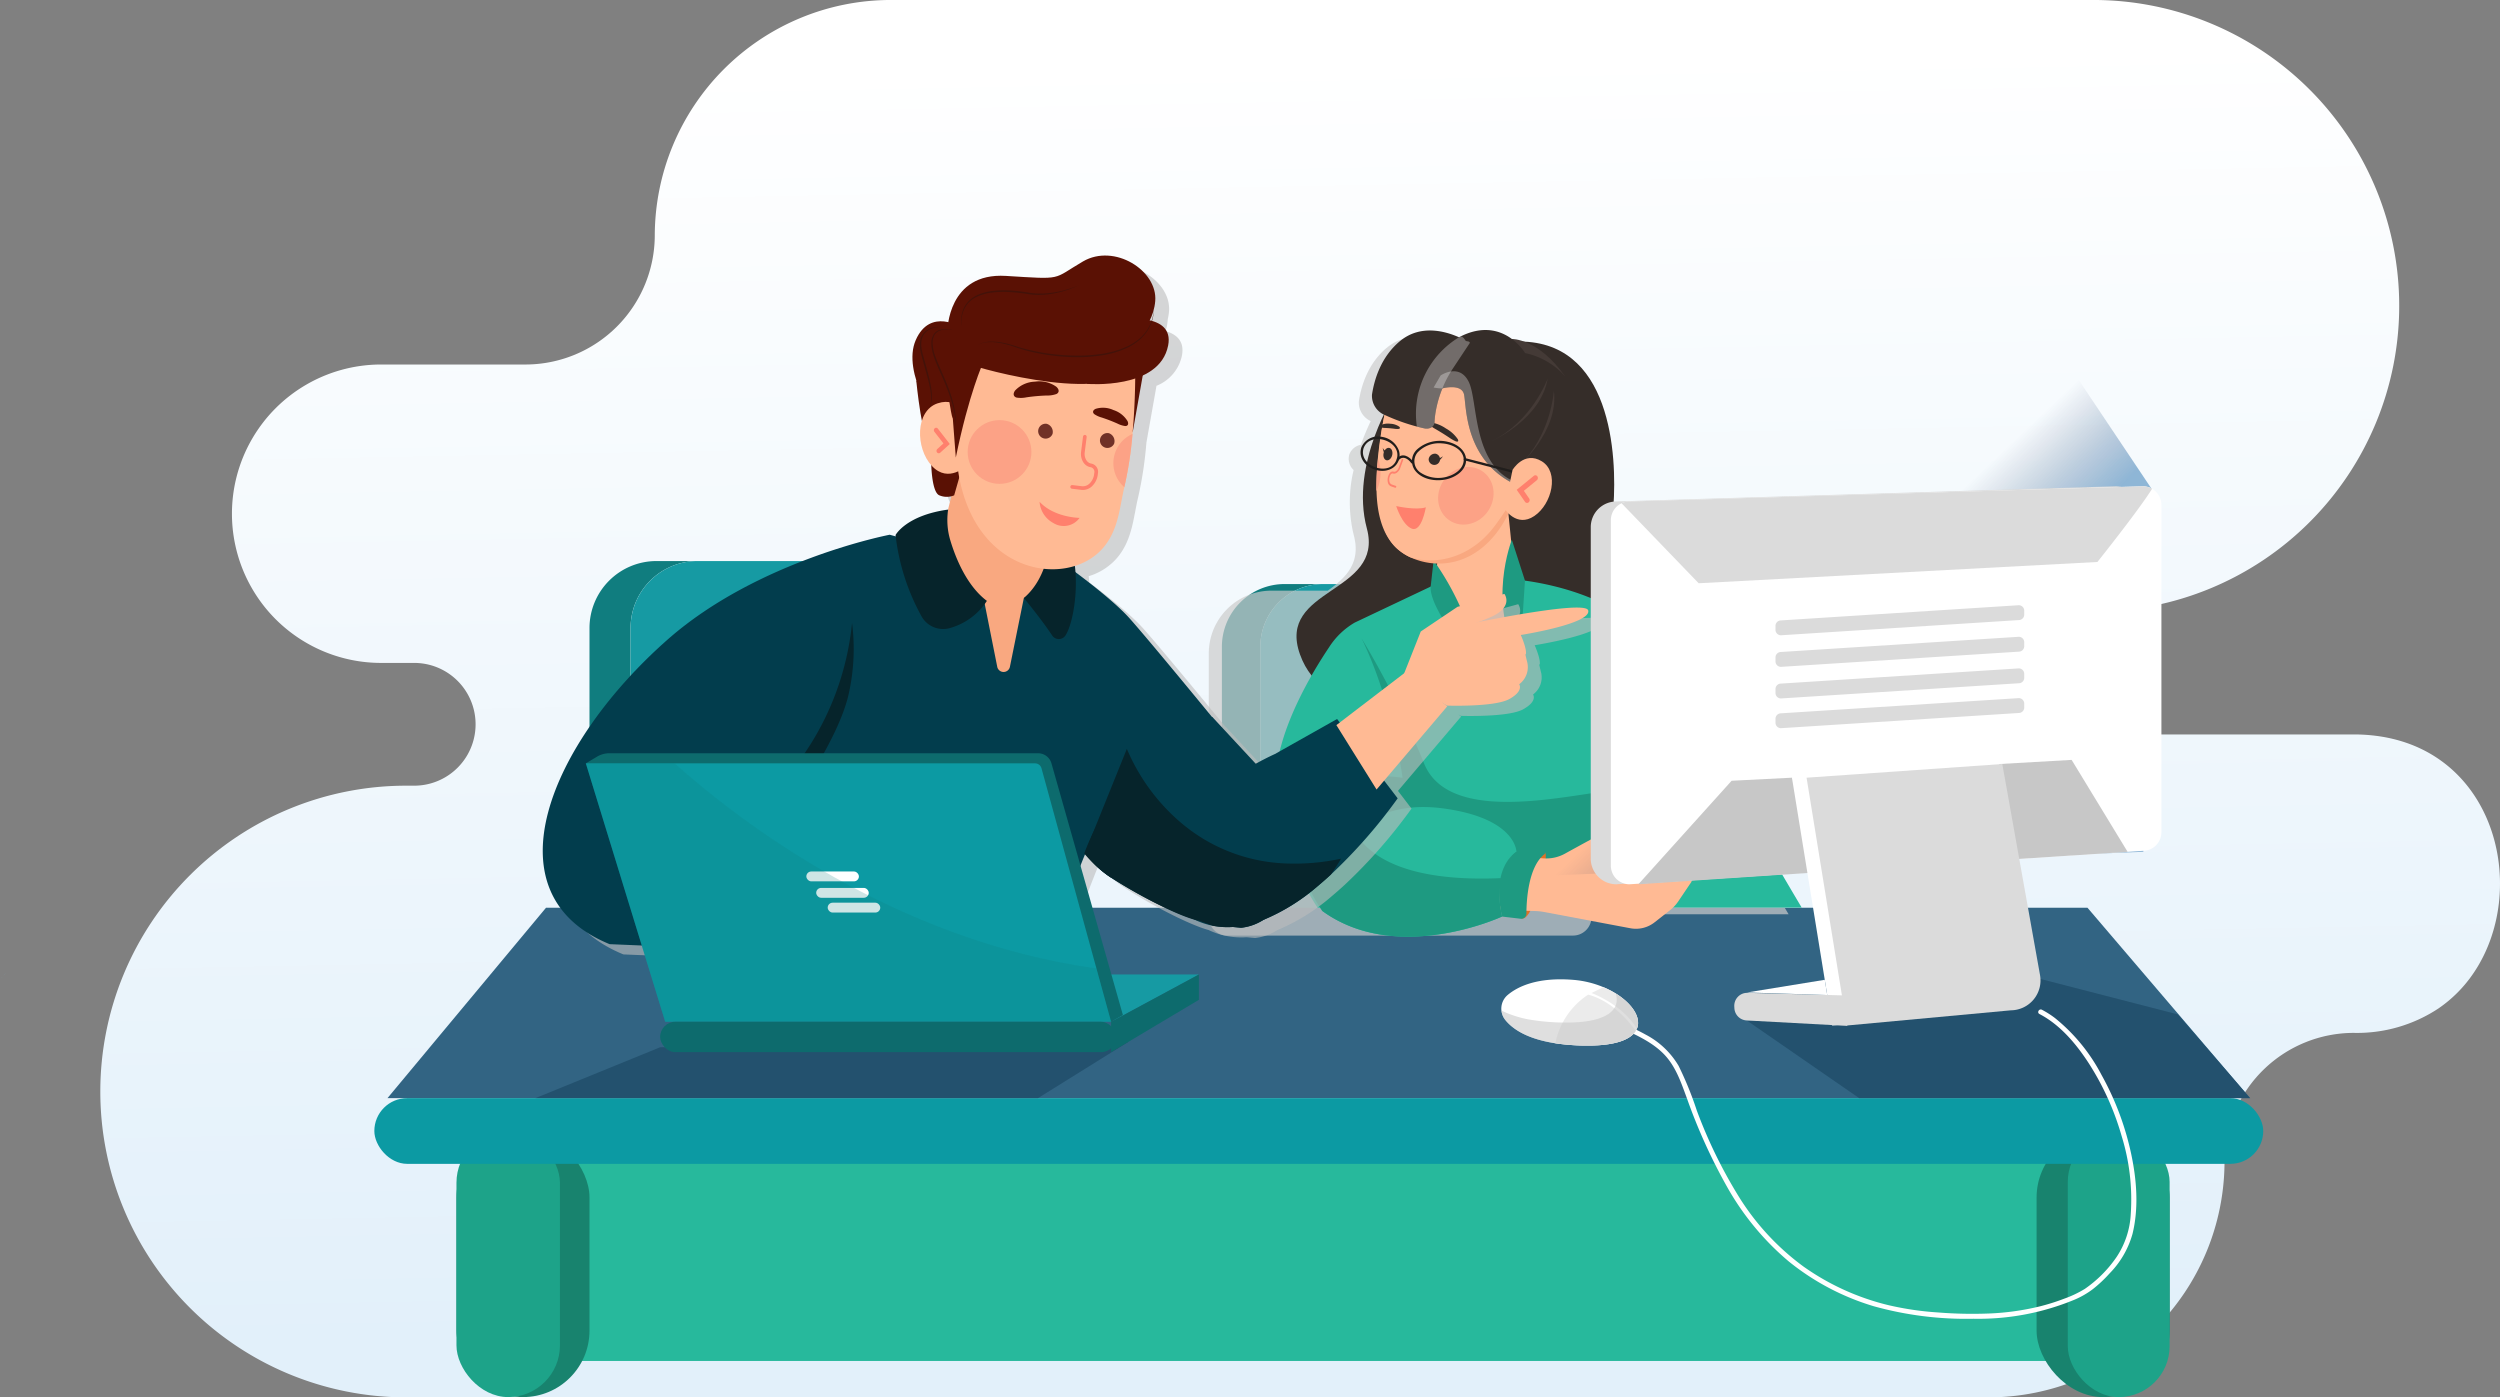 <svg xmlns="http://www.w3.org/2000/svg" xmlns:xlink="http://www.w3.org/1999/xlink" width="489.468" height="273.582" viewBox="0 0 489.468 273.582">
  <rect x="0" y="0" width="489.468" height="273.582" fill="#808080" stroke="none"/>
  <defs>
    <linearGradient id="linear-gradient" x1="0.479" y1="0.042" x2="0.509" y2="0.95" gradientUnits="objectBoundingBox">
      <stop offset="0" stop-color="#fff"/>
      <stop offset="1" stop-color="#e2f0fa"/>
    </linearGradient>
    <linearGradient id="linear-gradient-2" x1="-56.428" y1="-7.667" x2="-56.612" y2="-6.829" gradientUnits="objectBoundingBox">
      <stop offset="0" stop-color="#fff" stop-opacity="0.502"/>
      <stop offset="1"/>
    </linearGradient>
    <linearGradient id="linear-gradient-3" x1="-94.185" y1="-9.697" x2="-94.483" y2="-8.672" xlink:href="#linear-gradient-2"/>
    <linearGradient id="linear-gradient-4" x1="0.088" y1="-0.094" x2="0.933" y2="1.024" gradientUnits="objectBoundingBox">
      <stop offset="0" stop-color="#f85254"/>
      <stop offset="0.996" stop-color="#f79865" stop-opacity="0.6"/>
    </linearGradient>
    <linearGradient id="linear-gradient-5" x1="0.162" y1="2.47" x2="-1.005" y2="9.508" gradientUnits="objectBoundingBox">
      <stop offset="0" stop-color="#172652" stop-opacity="0"/>
      <stop offset="1" stop-color="#00579f"/>
    </linearGradient>
    <linearGradient id="linear-gradient-6" x1="0.504" y1="0.599" x2="0.627" y2="0.71" gradientUnits="objectBoundingBox">
      <stop offset="0" stop-color="#172652" stop-opacity="0"/>
      <stop offset="0.602" stop-color="#094380" stop-opacity="0.604"/>
      <stop offset="1" stop-color="#00579f"/>
    </linearGradient>
  </defs>
  <g id="Group_15289" data-name="Group 15289" transform="translate(-715 -308.379)">
    <path id="Path_12217" data-name="Path 12217" d="M901.753,685.138a26.028,26.028,0,0,1-6.909,7,28.883,28.883,0,0,1-16.639,4.8A25.338,25.338,0,0,0,852.957,721.2c-.013.33-.02.664-.02,1A46.225,46.225,0,0,1,806.843,768.3H496.925a59.881,59.881,0,0,1,0-119.762H498.5a12.017,12.017,0,0,0,0-24.034H491.89a29.213,29.213,0,0,1-.057-58.425h28.507A25.34,25.34,0,0,0,545.6,540.809a46.231,46.231,0,0,1,46.093-46.1H827.258a59.881,59.881,0,0,1,0,119.762,12.017,12.017,0,0,0,0,24.034H878.2C905.393,638.509,913.242,668.068,901.753,685.138Z" transform="translate(297.596 -186.333)" fill-rule="evenodd" fill="url(#linear-gradient)"/>
    <path id="Path_12218" data-name="Path 12218" d="M279.4,2090.812h.007c-.391.408-.772.823-1.142,1.24C278.635,2091.635,279.016,2091.22,279.4,2090.812Z" transform="translate(436.732 -1591.905)" fill="#83d9ff" fill-rule="evenodd"/>
    <path id="Path_12220" data-name="Path 12220" d="M4188.132,2165.552c.159-.172.317-.344.468-.515-.151.172-.3.347-.458.515Z" transform="translate(-2989.52 -1656.95)" fill="#4fbafc" fill-rule="evenodd"/>
    <g id="Group_15222" data-name="Group 15222" transform="translate(830.422 418.226)">
      <path id="Path_12242" data-name="Path 12242" d="M1223.3,1510.57h-8.04a3.87,3.87,0,0,1-3.859-3.859v-55.1a13.115,13.115,0,0,1,13.075-13.076h8.04a13.115,13.115,0,0,0-13.076,13.076v55.1A3.87,3.87,0,0,0,1223.3,1510.57Z" transform="translate(-1211.406 -1438.535)" fill="#107d7f"/>
      <path id="Path_12243" data-name="Path 12243" d="M1348.439,1442.394v64.317a3.87,3.87,0,0,1-3.859,3.859h-64.317a3.87,3.87,0,0,1-3.859-3.859v-55.1a13.115,13.115,0,0,1,13.076-13.076h55.1A3.87,3.87,0,0,1,1348.439,1442.394Z" transform="translate(-1268.364 -1438.535)" fill="#169aa3"/>
    </g>
    <g id="Group_15223" data-name="Group 15223" transform="translate(954.23 422.728)">
      <path id="Path_12244" data-name="Path 12244" d="M2223.509,1542.467h-7.523a3.625,3.625,0,0,1-3.611-3.618v-51.657a12.284,12.284,0,0,1,12.235-12.258h7.523a12.284,12.284,0,0,0-12.235,12.258v51.657A3.625,3.625,0,0,0,2223.509,1542.467Z" transform="translate(-2212.375 -1474.934)" fill="#107d7f"/>
      <path id="Path_12245" data-name="Path 12245" d="M2340.6,1478.552v60.3a3.625,3.625,0,0,1-3.611,3.618h-60.184a3.625,3.625,0,0,1-3.611-3.618v-51.657a12.284,12.284,0,0,1,12.236-12.258h51.56A3.625,3.625,0,0,1,2340.6,1478.552Z" transform="translate(-2265.673 -1474.934)" fill="#169aa3"/>
    </g>
    <g id="Group_15224" data-name="Group 15224" transform="translate(788.291 486.106)">
      <rect id="Rectangle_1535" data-name="Rectangle 1535" width="302.934" height="45.022" transform="translate(35.374 43.71)" fill="#27b99c"/>
      <rect id="Rectangle_1536" data-name="Rectangle 1536" width="26.048" height="52.097" rx="13.024" transform="translate(16.079 43.71)" fill="#18836e"/>
      <rect id="Rectangle_1537" data-name="Rectangle 1537" width="20.26" height="52.097" rx="10.13" transform="translate(16.079 43.71)" fill="#1da389"/>
      <rect id="Rectangle_1538" data-name="Rectangle 1538" width="26.048" height="52.097" rx="13.024" transform="translate(325.445 43.71)" fill="#18836e"/>
      <rect id="Rectangle_1539" data-name="Rectangle 1539" width="19.938" height="52.097" rx="9.969" transform="translate(331.555 43.71)" fill="#1da389"/>
      <path id="Path_12246" data-name="Path 12246" d="M1256.293,2024.6H891.615l31.039-37.278h301.8l10.609,12.423Z" transform="translate(-889.043 -1987.326)" fill="#326483"/>
      <rect id="Rectangle_1540" data-name="Rectangle 1540" width="369.823" height="12.863" rx="6.432" transform="translate(0 37.278)" fill="#0c9aa3"/>
    </g>
    <path id="Path_12247" data-name="Path 12247" d="M2305.1,1196.422s-18.37-30.815-27.443-48.961a22.76,22.76,0,0,0-8.743-9.062c-5.6-8.724-1.005-15.9-.672-20.6.661-9.324-.141-31.426-17.452-32.19a7.247,7.247,0,0,0-2.443-.526c-2.128-1.573-5.541-2.8-10.168-.426a.729.729,0,0,0-.154.078l-.017.01-.006,0c-2.714-1.213-7.55-2.551-11.53.73-3.805,3.14-5.081,7.68-5.506,10.5a3.985,3.985,0,0,0,2.323,3.891,47.522,47.522,0,0,0-1.935,4.644,2.961,2.961,0,0,0-2.26,1.9,3.007,3.007,0,0,0,.843,3.041,27.106,27.106,0,0,0,.028,12.745c1.457,5.428-1.528,8.327-5.087,10.868h-11.061a12.284,12.284,0,0,0-12.236,12.258v51.657a3.625,3.625,0,0,0,3.611,3.618h67.707a3.625,3.625,0,0,0,3.611-3.618v-.563Z" transform="translate(-1239.916 -709.043)" fill="#ccc" opacity="0.7" style="mix-blend-mode: multiply;isolation: isolate"/>
    <g id="Group_15236" data-name="Group 15236" transform="translate(964.727 372.991)">
      <path id="Path_12248" data-name="Path 12248" d="M2349.874,1101.2s-9.043,13.721-5.614,26.507-17.775,11.538-13.1,24.636,21.829,9.044,21.829,9.044,19.335,9.667,30.562,6.237,15.281-14.969,9.667-23.7-1.017-15.916-.684-20.613c.684-9.636-.2-32.923-19.247-32.195Z" transform="translate(-2326.37 -1088.842)" fill="#352d29"/>
      <path id="Path_12249" data-name="Path 12249" d="M2548.68,1351.353l-.935,9.667s5.3,17.464,14.345,15.593,1.559-19.335,1.559-19.335l-1.559-15.593Z" transform="translate(-2516.757 -1308.429)" fill="#ffba94"/>
      <path id="Path_12250" data-name="Path 12250" d="M2400.241,1531.987h-94.8a48.525,48.525,0,0,1-2.529-4.316c-2.673-5.061-6.4-13.824-5.579-22.191.9-9.262,7.045-19.506,10.36-24.449a14.81,14.81,0,0,1,5.042-4.855l15.159-7.182s7.485,19.959,15.281,17.464c4-1.279.936-18.711.936-18.711s21.83,1.559,28.69,15.281C2381.871,1501.172,2400.241,1531.987,2400.241,1531.987Z" transform="translate(-2297.216 -1418.898)" fill="#27b99c"/>
      <path id="Path_12251" data-name="Path 12251" d="M2542.7,1442.8l.593-5.3a53.284,53.284,0,0,1,8.944,20.97S2542.7,1447.792,2542.7,1442.8Z" transform="translate(-2512.337 -1392.395)" fill="#1e9a81"/>
      <g id="Group_15225" data-name="Group 15225" transform="translate(19.767 7.808)">
        <path id="Path_12252" data-name="Path 12252" d="M2459.97,1144.062s-4.714,20.536,2.309,26.874a10.369,10.369,0,0,0,2.6,1.705c4.981,2.29,11.872,1.752,16.927-4.844,6.029-7.865,6.266-21.311,6.266-21.311l-12.114-10.539-.531.113-9.117,1.916Z" transform="translate(-2458.249 -1135.948)" fill="#f9a880"/>
        <path id="Path_12253" data-name="Path 12253" d="M2458.749,1144.864a76.137,76.137,0,0,0-1.366,8.4,58.2,58.2,0,0,0-.353,6.647c.041,5.025,1.2,9.272,4.028,11.822a10.368,10.368,0,0,0,2.6,1.705c4.883,1.594,11.677.181,16.338-5.9,6.029-7.865,10.507-19.1,10.507-19.1l-16.3-11.578-9.118,1.916Z" transform="translate(-2457.027 -1136.749)" fill="#ffba94"/>
      </g>
      <path id="Path_12254" data-name="Path 12254" d="M2671.286,1087.018s5.148-.154,10.369,7.253l-10.371-2.884Z" transform="translate(-2625.015 -1085.262)" fill="#443a36"/>
      <path id="Path_12255" data-name="Path 12255" d="M2528.936,1084.082a9.677,9.677,0,0,0,1.678.181s3.719-1.032,4.262,1.114-.132,13.763,11.371,18.26l0,.258-.13,7.149s12.731-3.587,12.477-17.777-11.735-15.916-11.735-15.916-5.472-9.323-15.826-1.215C2523.577,1081.973,2526.637,1083.617,2528.936,1084.082Z" transform="translate(-2497.979 -1072.823)" fill="#352d29"/>
      <path id="Path_12256" data-name="Path 12256" d="M2449.718,1086.136a4.067,4.067,0,0,0,2.606,4.033,38.144,38.144,0,0,0,6.184,2.222c.526.139,1.008.256,1.438.352,1.059.237,2-.329,2.02-1.224a14.947,14.947,0,0,1,.229-2.082,22.3,22.3,0,0,1,3.445-8.541l2.856-4.293.375-.563s-.319-.216-.873-.521c-.336-.181-.755-.395-1.243-.61-2.714-1.213-7.55-2.552-11.53.73C2451.419,1078.778,2450.143,1083.319,2449.718,1086.136Z" transform="translate(-2430.827 -1073.487)" fill="#352d29"/>
      <path id="Path_12257" data-name="Path 12257" d="M2544.872,1222.781a7.686,7.686,0,0,1-1.283-.741c-.44-.291-.885-.578-1.277-.822s-.847-.518-1.3-.785a7.6,7.6,0,0,1-1.227-.822c-.294-.274-.311-.545.237-.524a7.22,7.22,0,0,1,2.955,1.188,6.79,6.79,0,0,1,2.317,2.1C2545.525,1222.836,2545.255,1222.928,2544.872,1222.781Z" transform="translate(-2509.602 -1200.994)" fill="#352d29"/>
      <path id="Path_12258" data-name="Path 12258" d="M2465.971,1222.079a3.414,3.414,0,0,1-.866-.036c-.306-.037-.615-.071-.884-.094s-.58-.043-.888-.058a3.391,3.391,0,0,1-.858-.112c-.225-.079-.3-.257-.009-.442a3.351,3.351,0,0,1,1.863-.269,3.183,3.183,0,0,1,1.758.579C2466.33,1221.879,2466.211,1222.04,2465.971,1222.079Z" transform="translate(-2441.859 -1202.715)" fill="#352d29"/>
      <path id="Path_12259" data-name="Path 12259" d="M2457.067,1276.564a55.892,55.892,0,0,0-.339,6.376,7.947,7.947,0,0,0,.8-2.873A7.645,7.645,0,0,0,2457.067,1276.564Z" transform="translate(-2436.997 -1251.363)" fill="#fca286"/>
      <path id="Path_12260" data-name="Path 12260" d="M2477.844,1297.677l-1.5,1.8s-.523-1.085.281-1.679A1.387,1.387,0,0,1,2477.844,1297.677Z" transform="translate(-2454.042 -1269.785)" fill="#ffba94"/>
      <path id="Path_12261" data-name="Path 12261" d="M2475.237,1282.307l.059.023.779.268a.185.185,0,0,0,.218-.131.173.173,0,0,0-.082-.234l-.779-.268a.76.76,0,0,1-.463-.587,1.845,1.845,0,0,1,.094-1.054l.04-.108c.107-.285.335-.469.511-.409a.91.91,0,0,0,.841-.184,1.921,1.921,0,0,0,.628-.873l.566-1.542a.18.18,0,0,0-.083-.233.185.185,0,0,0-.217.132l-.566,1.541a1.459,1.459,0,0,1-.475.665.608.608,0,0,1-.558.13c-.34-.117-.765.184-.946.67l-.04.108a2.287,2.287,0,0,0-.113,1.308A1.07,1.07,0,0,0,2475.237,1282.307Z" transform="translate(-2452.659 -1251.716)" fill="#ff806d"/>
      <ellipse id="Ellipse_483" data-name="Ellipse 483" cx="5.79" cy="5.275" rx="5.79" ry="5.275" transform="matrix(0.543, -0.84, 0.84, 0.543, 29.693, 34.454)" fill="#fca286"/>
      <path id="Path_12262" data-name="Path 12262" d="M2488.278,1351.52s3.893.877,5.8.241c0,0-.822,4.928-2.739,4.179S2488.278,1351.52,2488.278,1351.52Z" transform="translate(-2464.645 -1317.048)" fill="#ff806d"/>
      <g id="Group_15226" data-name="Group 15226" transform="translate(29.935 24.195)">
        <path id="Path_12263" data-name="Path 12263" d="M2539.283,1269.517a1.112,1.112,0,1,0,1.382-1.062A1.249,1.249,0,0,0,2539.283,1269.517Z" transform="translate(-2539.231 -1268.429)" fill="#352d29"/>
        <path id="Path_12264" data-name="Path 12264" d="M2554.267,1272.96a1.921,1.921,0,0,0,1-.438,3.929,3.929,0,0,1-.661.8C2554.319,1273.533,2554.267,1272.96,2554.267,1272.96Z" transform="translate(-2552.407 -1272.016)" fill="#352d29"/>
      </g>
      <g id="Group_15227" data-name="Group 15227" transform="translate(21 23.054)">
        <path id="Path_12265" data-name="Path 12265" d="M2469.736,1260.63c-.113.674-.59,1.182-1.067,1.133s-.771-.635-.659-1.31.591-1.182,1.067-1.133S2469.849,1259.955,2469.736,1260.63Z" transform="translate(-2467.864 -1259.303)" fill="#352d29"/>
        <path id="Path_12266" data-name="Path 12266" d="M2467.58,1259.878a1.426,1.426,0,0,1-.589-.668,3.556,3.556,0,0,0,.217.873C2467.348,1260.348,2467.58,1259.878,2467.58,1259.878Z" transform="translate(-2466.992 -1259.21)" fill="#352d29"/>
      </g>
      <path id="Path_12267" data-name="Path 12267" d="M2681.563,1183.613s8-6.833,6.958-14.846C2688.521,1168.768,2688.011,1177.672,2681.563,1183.613Z" transform="translate(-2634.023 -1156.9)" fill="#443a36"/>
      <path id="Path_12268" data-name="Path 12268" d="M2639.477,1162.113s9.629-4.236,10.944-12.208C2650.421,1149.905,2647.365,1158.284,2639.477,1162.113Z" transform="translate(-2597.142 -1140.371)" fill="#443a36"/>
      <path id="Path_12269" data-name="Path 12269" d="M2547.49,1141.329a9.679,9.679,0,0,0,1.678.181s3.719-1.032,4.261,1.114-.132,13.763,11.371,18.26l0,.258c.994-.028.846-.4-1.486-1.393-8.294-3.519-7.1-15.761-8.944-19.522s-5.5-1.265-5.5-1.265Z" transform="translate(-2516.533 -1130.07)" opacity="0.6" fill="url(#linear-gradient-2)" style="mix-blend-mode: multiply;isolation: isolate"/>
      <path id="Path_12270" data-name="Path 12270" d="M2519.562,1100.023c.027.306.064.6.109.88.526.139,1.008.256,1.437.352,1.059.237,2-.329,2.021-1.224a15.015,15.015,0,0,1,.228-2.082,22.3,22.3,0,0,1,3.445-8.542l3.247-4.9c-.16-.43-.718-.19-.89-.478-.386-.646-.792-.907-1.22-.624l-.022.013A17.528,17.528,0,0,0,2519.562,1100.023Z" transform="translate(-2491.989 -1081.998)" opacity="0.6" fill="url(#linear-gradient-3)" style="mix-blend-mode: multiply;isolation: isolate"/>
      <g id="Group_15232" data-name="Group 15232" transform="translate(16.653 20.864)">
        <g id="Group_15228" data-name="Group 15228" transform="translate(10.053 0.854)">
          <path id="Path_12271" data-name="Path 12271" d="M2523.275,1252.007c.036,1.722-1.536,2.87-3.035,3.331a6.3,6.3,0,0,1-5.3-.655,2.68,2.68,0,0,1-.733-3.991,5.794,5.794,0,0,1,4.836-1.806c1.78.108,4.083,1.08,4.237,3.12.022.3.49.3.468,0-.143-1.9-1.893-3.062-3.616-3.438a6.673,6.673,0,0,0-5.946,1.454,3.1,3.1,0,0,0-.324,4.313c1.359,1.614,3.8,2,5.776,1.632,1.948-.366,4.156-1.742,4.11-3.961A.234.234,0,0,0,2523.275,1252.007Z" transform="translate(-2513.129 -1248.403)" fill="#211e1c"/>
        </g>
        <g id="Group_15229" data-name="Group 15229">
          <path id="Path_12272" data-name="Path 12272" d="M2431.992,1243.659c-.955,3.2,3.151,5.491,5.8,4.18a2.983,2.983,0,0,0,1.589-3.521,4.165,4.165,0,0,0-3.326-2.756,3.559,3.559,0,0,0-4.067,2.1c-.1.283.348.406.451.125,1.284-3.518,7.667-1.391,6.478,2.164s-7.547,1.421-6.478-2.164A.234.234,0,0,0,2431.992,1243.659Z" transform="translate(-2431.851 -1241.502)" fill="#211e1c"/>
        </g>
        <g id="Group_15230" data-name="Group 15230" transform="translate(7.093 3.681)">
          <path id="Path_12273" data-name="Path 12273" d="M2492.429,1272.528c-.762-1.052-2.143-1.867-3.174-.671-.2.227.134.559.331.331.813-.943,1.849-.238,2.439.576.175.241.581.008.4-.236Z" transform="translate(-2489.196 -1271.265)" fill="#211e1c"/>
        </g>
        <g id="Group_15231" data-name="Group 15231" transform="translate(20.188 4.206)">
          <path id="Path_12274" data-name="Path 12274" d="M2595.228,1275.962l9.667,2.495a.234.234,0,0,0,.125-.451l-9.667-2.495a.234.234,0,0,0-.124.451Z" transform="translate(-2595.061 -1275.503)" fill="#211e1c"/>
        </g>
      </g>
      <path id="Path_12275" data-name="Path 12275" d="M2661.247,1277.751s2.245-3.8,5.717-1.688,2.034,8.359-1.457,10.716-5.84-1.448-5.84-1.448Z" transform="translate(-2614.835 -1250.364)" fill="#ffba94"/>
      <path id="Path_12276" data-name="Path 12276" d="M2680.923,1308.16a.477.477,0,0,1-.3-.2l-1.629-2.359,3.349-2.73a.474.474,0,0,1,.7.1.57.57,0,0,1-.109.755l-2.541,2.072,1.042,1.51a.569.569,0,0,1-.111.755A.482.482,0,0,1,2680.923,1308.16Z" transform="translate(-2631.77 -1274.317)" fill="#ff806d"/>
      <path id="Path_12277" data-name="Path 12277" d="M2658.331,1404.932s-5.011,12.732,1.559,23.362l1.017-15.373Z" transform="translate(-2612.062 -1363.853)" fill="#1e9a81"/>
      <path id="Path_12278" data-name="Path 12278" d="M2423.263,1589.03s.643-1.929,6.753-.965c0,0-1.93-14.793-8.04-27.335a176.75,176.75,0,0,1,12.22,24.44c6.11,15.436,41.206,1.853,40.841,6.11-2.894,33.766-54.67,2.251-54.67,2.251Z" transform="translate(-2405.135 -1500.381)" fill="#1e9a81"/>
    </g>
    <g id="Group_15237" data-name="Group 15237" transform="translate(971.563 466.39)">
      <path id="Path_12280" data-name="Path 12280" d="M2684.707,1900.423a9.4,9.4,0,0,1,2.473-.708c.345.145.063,2.4.063,2.4s-2.267,10.35-4.375,10.531.429-8.276.429-8.276Z" transform="translate(-2641.27 -1890.821)" fill="#e07127"/>
      <path id="Path_12281" data-name="Path 12281" d="M2634.885,1851.476l8.592.587a7.543,7.543,0,0,0,4.165-.923c3.094-1.71,8.98-4.935,10.76-5.709a30.009,30.009,0,0,1,5.578-1.411.765.765,0,0,1,.6,1.363l-4.735,3.6a1.3,1.3,0,0,0,.451,2.289l5.753,1.533a5.74,5.74,0,0,0,2.437.114c2.362-.4,7.67-1.135,10.687-.274a.5.5,0,0,1,.057.94l-2.191.952-4.417,1.24-.206.867-2.6,3.856a7.393,7.393,0,0,1-1.558,1.674l-3.073,2.416a5.886,5.886,0,0,1-4.728,1.157l-16.892-3.182a11.3,11.3,0,0,0-1.841-.193l-9.278-.207Z" transform="translate(-2597.809 -1842.017)" fill="#ffba94"/>
      <path id="Path_12282" data-name="Path 12282" d="M2406.079,1841.835a16.383,16.383,0,0,0-.093,6.4c.059.366.13.741.211,1.127a.008.008,0,0,0-.005,0c-.406.186-20.717,9.473-35.227-1.13l5.355-13.619a8.85,8.85,0,0,1,1.2-1.587c2.12-2.32,7.3-6.221,17.4-4.806,14.093,1.973,14.093,8.456,14.093,8.456A8.86,8.86,0,0,0,2406.079,1841.835Z" transform="translate(-2368.679 -1827.923)" fill="#27b99c"/>
      <path id="Path_12283" data-name="Path 12283" d="M2390,1885.545a.009.009,0,0,0-.006,0c-.406.186-20.717,9.473-35.227-1.13a43.856,43.856,0,0,1-2.286-3.9l7.641-9.718a8.842,8.842,0,0,1,1.2-1.587c2.573,4.3,9.577,9.656,28.558,8.805a16.389,16.389,0,0,0-.093,6.4C2389.851,1884.784,2389.921,1885.158,2390,1885.545Z" transform="translate(-2352.485 -1864.104)" fill="#1e9a81"/>
      <path id="Path_12284" data-name="Path 12284" d="M2654.534,1898.721s-5.073,2.819-2.819,12.684l3.642.428a1.01,1.01,0,0,0,1.129-1c.009-2.642.365-9.167,3.55-11.658a.252.252,0,0,0-.15-.454Z" transform="translate(-2614.197 -1889.964)" fill="#1e9a81"/>
    </g>
    <path id="Path_12285" data-name="Path 12285" d="M1363.862,1040.7c-.466-1.63-13.91.786-21.3,2.244.926-.347,1.888-.738,2.669-1.128,4.008-2,2.226-4.332,2.226-4.332l-9.189,2.533-7.189,4.827-3.234,8.163-12.621,9.657-.527-.691-12.159,6.85c-.711.328-1.4.662-2.058,1-.588.3-1.157.6-1.711.91l-1.334-1.438-7.175-7.731-.041.016h0c-.769-.942-12.554-15.3-16.164-19.337-2.626-2.938-7.757-6.919-10.567-9.02q-.045-.615-.118-1.219a11.842,11.842,0,0,0,5.581-3.606c3-3.565,3.175-7.973,4.093-11.806a75.335,75.335,0,0,0,1.6-10.427c.01-.108.019-.215.029-.323v0l1.973-11.117a8.139,8.139,0,0,0,4.979-5.9c.559-2.9-1.137-4.222-3.2-4.8a9.092,9.092,0,0,0,.422-2.337h0a10.152,10.152,0,0,0,.251-1.54c.5-5.976-8.016-11.34-14.146-7.758s-3.677,3.539-15.094,2.833c-8.648-.535-10.759,5.9-11.275,9.051-2.017-.455-4.737-.207-6.368,3.494-1.036,2.352-.722,5.211.09,7.892l0-.005s.414,4.3,1.1,7.939a9.674,9.674,0,0,0,1.847,8.7c.068,1.705.356,5.4,1.587,5.894a3.871,3.871,0,0,0,2.333.186l-.635,2.6c-8.232,1.142-10.273,4.981-10.273,4.981.011.089.024.173.036.261l-1.187-.324s-25.809,4.943-43.487,20.528c-23.011,20.288-35.5,49.738-11.356,59.633l68.5,2.884h0v6.111l19.143.808a24.313,24.313,0,0,1,1.171-10c.888-2.56,1.767-4.92,2.5-6.816h-2.247c.448-1.277.89-2.495,1.308-3.622.331-.891.648-1.728.94-2.488.329-.848.624-1.6.879-2.246h0c.485-1.227.816-2.024.9-2.228a21.741,21.741,0,0,0,5.065,4.561l.026.017.326.207.342.217.06.037c6.335,3.988,12.742,7.011,15.656,7.78a14.866,14.866,0,0,0,3.5,1.167,15.127,15.127,0,0,0,3.956.248l1.63.154a10.013,10.013,0,0,0,4.361-1.544,39.48,39.48,0,0,0,10.67-6.637c.865-.724,1.711-1.47,2.531-2.225a101.321,101.321,0,0,0,13.089-14.934l-2.649-3.469,12.359-14.547-.529-.424.461.283s9.326.322,12.22-1.286,1.93-2.894,1.93-2.894a4.175,4.175,0,0,0,1.608-4.181c-.643-2.573-.322-1.608-.322-1.608.322-.965-.965-3.859-.965-3.859S1364.612,1043.325,1363.862,1040.7Z" transform="translate(-335.219 -610.813)" fill="#bcbcbc" opacity="0.61" style="mix-blend-mode: multiply;isolation: isolate"/>
    <g id="Group_15241" data-name="Group 15241" transform="translate(821.262 358.411)">
      <path id="Path_12286" data-name="Path 12286" d="M2540.553,1515.9s25.406-5.467,26.048-3.216c.75,2.624-13.185,4.824-13.185,4.824s1.286,2.894.964,3.859c0,0-.322-.965.322,1.608a4.175,4.175,0,0,1-1.608,4.181s.964,1.286-1.929,2.894-12.22,1.286-12.22,1.286l-4.18-2.573Z" transform="translate(-2361.919 -1443.218)" fill="#ffba94"/>
      <path id="Path_12287" data-name="Path 12287" d="M1268.445,1432.569l-1.059,19.472-.253,4.6-.806,14.868-.049.889a.8.8,0,0,1-.08-.009c-2.357-.246-10.261-3.721-17.573-8.414a18.393,18.393,0,0,1-3.176-2.6c-.009-.009-.016-.019-.028-.031-.689-.7-1.179-1.29-1.5-1.622-.212-.212-.329-.345-.357-.372l-.006-.006s-.357.849-.923,2.281c-.255.643-.551,1.4-.88,2.247-.726,1.9-1.607,4.257-2.493,6.817a24.276,24.276,0,0,0-1.173,10l-19.143-.809-68.5-2.884c-24.141-9.895-11.655-39.344,11.357-59.632,17.678-15.585,43.487-20.528,43.487-20.528l4.2,1.148,30.223,4.746s8.793,6.285,12.523,10.458c3.61,4.035,15.394,18.4,16.164,19.337Z" transform="translate(-1137.358 -1342.174)" fill="#023d4d"/>
      <path id="Path_12288" data-name="Path 12288" d="M1771.509,1271.049l-4.009,16.423s.889,11.331,8.47,12.061,10.453-1.548,11.754-3l2.034-14.521Z" transform="translate(-1689.557 -1231.95)" fill="#f9a880"/>
      <path id="Path_12289" data-name="Path 12289" d="M1904,1403.64s-.1,7.312-5.089,11.552c0,0,3.411,4.1,5.547,7.337a1.558,1.558,0,0,0,2.6,0c1.436-2.223,2.509-8.437,1.832-13.734Z" transform="translate(-1804.718 -1348.141)" fill="#06242b"/>
      <path id="Path_12290" data-name="Path 12290" d="M1838.078,1462.845l-2.1,4.761,2.575,12.932a1.266,1.266,0,0,0,2.483,0l3.387-16.73Z" transform="translate(-1749.569 -1400.023)" fill="#f9a880"/>
      <path id="Path_12291" data-name="Path 12291" d="M1706.591,1363.115c1.058,3.5,3.228,8.859,7.143,11.8a12.711,12.711,0,0,1-7.382,5.36,4.833,4.833,0,0,1-5.4-2.314,42.893,42.893,0,0,1-5.1-15.939s2.045-3.849,10.3-4.986h0A13.747,13.747,0,0,0,1706.591,1363.115Z" transform="translate(-1626.777 -1307.301)" fill="#06242b"/>
      <path id="Path_12292" data-name="Path 12292" d="M2133.463,1713.946c-.328,4.284-1.094,8.7-4.551,11.034a10.018,10.018,0,0,1-4.361,1.543l-1.63-.155-4.184-.4-2.045-.691-.035-.151-4.03-16.388-.91-3.708-3.859-15.687,11-4.087.042-.016,7.175,7.731,1.334,1.438,3.795,4.084S2134.025,1706.543,2133.463,1713.946Z" transform="translate(-1987.816 -1594.911)" fill="#023d4d"/>
      <path id="Path_12293" data-name="Path 12293" d="M2170.678,1704.053a101.341,101.341,0,0,1-13.089,14.934c-.82.756-1.666,1.5-2.531,2.225a39.472,39.472,0,0,1-10.67,6.638,20.029,20.029,0,0,1-5.992,1.389,15.118,15.118,0,0,1-3.955-.248,14.862,14.862,0,0,1-3.5-1.167,18.311,18.311,0,0,1-5.084-3.689c-.074-.074-.145-.157-.215-.238a9.7,9.7,0,0,1-.1-1.045,22.563,22.563,0,0,1,2.56-11.243c.332-.653.7-1.315,1.116-1.987q.5-.81,1.087-1.63a30.007,30.007,0,0,1,2.634-3.177,40.946,40.946,0,0,1,9.947-7.535c.553-.306,1.122-.611,1.711-.91.66-.341,1.348-.675,2.058-1l12.159-6.85.528.691,8.686,11.375Z" transform="translate(-2003.292 -1597.782)" fill="#023d4d"/>
      <path id="Path_12294" data-name="Path 12294" d="M2045.859,1757.331c-.643,1.077-1.312,2.122-2.01,3.122-.82.756-1.666,1.5-2.531,2.225a39.474,39.474,0,0,1-10.67,6.638,10.016,10.016,0,0,1-4.361,1.544l-1.63-.154a15.128,15.128,0,0,1-3.956-.248c-.27-.1-.543-.2-.817-.306l-1.457-.537-.344-.151a6.164,6.164,0,0,1-.881-.174c-3.026-.8-9.818-4.026-16.385-8.242a18.392,18.392,0,0,1-3.174-2.6c-.01-.01-.016-.019-.029-.032-1.187-1.351-1.83-2.219-1.885-2.274l-.007-.01,8.191-20.3a38.883,38.883,0,0,0,9.538,13.532c.643.589,1.318,1.164,2.026,1.72q1.259.994,2.656,1.894c.389.251.785.5,1.193.733a33.646,33.646,0,0,0,15.87,4.566A43.19,43.19,0,0,0,2045.859,1757.331Z" transform="translate(-1889.552 -1639.248)" fill="#06242b"/>
      <path id="Path_12295" data-name="Path 12295" d="M1403.031,1846.085s6.4-5.434,17.827-2.049c14.177,4.2,22.625,14.684,22.506,16.811,0,0,2.061-1.814-1.449-6.789C1435.418,1844.852,1409.757,1834.876,1403.031,1846.085Z" transform="translate(-1370.17 -1731.502)" fill="#f27c49"/>
      <path id="Path_12296" data-name="Path 12296" d="M1544.248,1536.449a40.011,40.011,0,0,1-.818,14.589c-2.185,8.439-9.922,19.262-9.922,19.262l-.935-5.083A54.925,54.925,0,0,0,1544.248,1536.449Z" transform="translate(-1483.689 -1464.523)" fill="#06242b"/>
      <path id="Path_12297" data-name="Path 12297" d="M1722.169,1920.67c-.255.642-.55,1.4-.879,2.247-.728,1.9-1.607,4.256-2.5,6.816a24.31,24.31,0,0,0-1.171,10l-19.143-1.073-13.9-.781a76.615,76.615,0,0,0,13.9-2.388c11.272-3.092,17.984-8.261,21.85-12.572C1721.035,1922.133,1721.644,1921.38,1722.169,1920.67Z" transform="translate(-1616.895 -1801.219)" opacity="0.6" fill="url(#linear-gradient-4)"/>
      <path id="Path_12298" data-name="Path 12298" d="M1999.738,1871.169a22.956,22.956,0,0,1-5.249-4.746,50.734,50.734,0,0,1,2.154-4.924Z" transform="translate(-1888.47 -1749.367)" fill="#06242b"/>
      <path id="Path_12299" data-name="Path 12299" d="M1752.189,1279.94s0,6.11,1.608,6.753a3.758,3.758,0,0,0,2.894,0l1.447-5.065-3.054-1.046Z" transform="translate(-1676.14 -1239.742)" fill="#5a1104"/>
      <g id="Group_15240" data-name="Group 15240" transform="translate(72.379)">
        <path id="Path_12300" data-name="Path 12300" d="M2046.292,1129.883l-2.3,12.972-3.829-9.612Z" transform="translate(-2000.87 -1108.246)" fill="#5a1104"/>
        <path id="Path_12301" data-name="Path 12301" d="M1728.533,1152.359s1.211,12.6,2.926,12.886.8-6.593.8-6.593Z" transform="translate(-1727.789 -1127.941)" fill="#5a1104"/>
        <path id="Path_12302" data-name="Path 12302" d="M1732.138,1060.2s-6.129-3.991-8.961,2.441,4.408,16.652,4.408,16.652l2.772-1.257Z" transform="translate(-1722.519 -1046.106)" fill="#5a1104"/>
        <path id="Path_12303" data-name="Path 12303" d="M1819.972,1086.546c-7.13,8.482-27.587,5.355-28.844-18.943-1.1-21.283,10.031-30.953,20.225-26.751s14.844,10.918,14.844,10.918.08,5.818-.532,12.544a75.388,75.388,0,0,1-1.6,10.427C1823.147,1078.573,1822.969,1082.982,1819.972,1086.546Z" transform="translate(-1782.576 -1029.384)" fill="#ffba94"/>
        <path id="Path_12304" data-name="Path 12304" d="M1743.826,1190.05s-1.442-4.655-5.835-3.2-4.4,8.752-1.132,12.262,6.851-.108,6.851-.108Z" transform="translate(-1733.049 -1157.919)" fill="#ffba94"/>
        <path id="Path_12305" data-name="Path 12305" d="M1779.293,1048.892s2.066-11.365,3.4-10.633,29.645,8.619,31.9-.559-7.775-10.513-7.775-10.513S1772.318,1017.293,1779.293,1048.892Z" transform="translate(-1771.454 -1016.966)" fill="#5a1104"/>
        <path id="Path_12306" data-name="Path 12306" d="M1777.953,969.673s.026-11.443,11.443-10.737,8.964.749,15.094-2.833,14.646,1.782,14.146,7.758-6.07,9.17-6.07,9.17Z" transform="translate(-1771.096 -954.949)" fill="#5a1104"/>
        <path id="Path_12307" data-name="Path 12307" d="M2005.422,1055.117s10.286-1.48,9.021,5.076c-1.7,8.791-15.933,7.529-15.933,7.529Z" transform="translate(-1964.373 -1042.602)" fill="#5a1104"/>
        <path id="Path_12308" data-name="Path 12308" d="M1976.765,1248.879a2.607,2.607,0,0,1-1.979.781c-.047,0-.095-.007-.143-.013l-1.863-.225a.361.361,0,0,1,.086-.717l1.863.225a1.866,1.866,0,0,0,1.534-.571,3.016,3.016,0,0,0,.862-1.815l.026-.212a.926.926,0,0,0-.637-1.109,2.116,2.116,0,0,1-1.536-1.022,3.026,3.026,0,0,1-.413-1.975l.382-3.023a.375.375,0,0,1,.4-.313.361.361,0,0,1,.313.4l-.382,3.021a2.3,2.3,0,0,0,.308,1.5,1.4,1.4,0,0,0,1.012.691,1.635,1.635,0,0,1,1.267,1.913l-.026.212a3.742,3.742,0,0,1-1.077,2.249" transform="translate(-1941.546 -1203.766)" fill="#ff806d"/>
        <g id="Group_15238" data-name="Group 15238" transform="translate(19.825 24.657)">
          <path id="Path_12309" data-name="Path 12309" d="M1883.37,1157.447a5.306,5.306,0,0,0,1.935-.05c.682-.1,1.37-.18,1.97-.233s1.293-.1,1.981-.121a5.28,5.28,0,0,0,1.909-.295c.5-.237.66-.8-.01-1.418a5.744,5.744,0,0,0-4.183-1,5.576,5.576,0,0,0-3.891,1.728C1882.555,1156.778,1882.831,1157.3,1883.37,1157.447Z" transform="translate(-1882.799 -1154.294)" fill="#5a1104"/>
        </g>
        <g id="Group_15239" data-name="Group 15239" transform="translate(35.368 29.794)">
          <path id="Path_12310" data-name="Path 12310" d="M2008.708,1197.089a4.811,4.811,0,0,0,1.457.66c.54.179,1.08.37,1.544.549s.994.4,1.515.629a4.785,4.785,0,0,0,1.52.485c.451.019.761-.3.469-.959a5.045,5.045,0,0,0-2.776-2.176,4.864,4.864,0,0,0-3.476-.23C2008.326,1196.346,2008.356,1196.8,2008.708,1197.089Z" transform="translate(-2008.46 -1195.826)" fill="#5a1104"/>
        </g>
        <path id="Path_12311" data-name="Path 12311" d="M1924.3,1223.175a1.458,1.458,0,1,1-1.162-1.977A1.646,1.646,0,0,1,1924.3,1223.175Z" transform="translate(-1896.865 -1188.257)" fill="#703127"/>
        <path id="Path_12312" data-name="Path 12312" d="M2021.777,1238.065a1.458,1.458,0,1,1-1.014-2.057A1.645,1.645,0,0,1,2021.777,1238.065Z" transform="translate(-1982.288 -1201.222)" fill="#703127"/>
        <circle id="Ellipse_487" data-name="Ellipse 487" cx="6.24" cy="6.24" r="6.24" transform="translate(10.816 32.221)" fill="#fca286"/>
        <path id="Path_12313" data-name="Path 12313" d="M2042.744,1247.776a6.239,6.239,0,0,1,1.6-10.427A75.3,75.3,0,0,1,2042.744,1247.776Z" transform="translate(-2001.255 -1202.419)" fill="#fca286"/>
        <path id="Path_12314" data-name="Path 12314" d="M1788.135,1089.564s-2.773,6.03-5.346,18.572l-1.186-15.5,4.941-8.011Z" transform="translate(-1774.296 -1068.581)" fill="#5a1104"/>
        <path id="Path_12315" data-name="Path 12315" d="M1757.391,1232.507a.42.42,0,0,0,.3-.113l1.87-1.7-2.336-3.013a.418.418,0,0,0-.621-.057.5.5,0,0,0-.056.671l1.773,2.287-1.2,1.091a.5.5,0,0,0-.054.671A.425.425,0,0,0,1757.391,1232.507Z" transform="translate(-1752.247 -1193.795)" fill="#ff806d"/>
        <path id="Path_12316" data-name="Path 12316" d="M1931.614,1347.875s-4.952-.038-7.836-3.15a5.116,5.116,0,0,0,2.694,4.155A3.829,3.829,0,0,0,1931.614,1347.875Z" transform="translate(-1898.884 -1296.513)" fill="#ff806d"/>
      </g>
      <path id="Path_12317" data-name="Path 12317" d="M1817.271,1995.046a24.312,24.312,0,0,0-1.171,10l-19.143-.808V1988.23h22.809C1819.038,1990.126,1818.159,1992.486,1817.271,1995.046Z" transform="translate(-1715.371 -1860.423)" fill="#70a3ff"/>
      <path id="Path_12318" data-name="Path 12318" d="M2393.589,1625.262l13.459-10.3,8.252,6.618-13.843,16.293Z" transform="translate(-2238.205 -1533.327)" fill="#ffba94"/>
      <path id="Path_12319" data-name="Path 12319" d="M2501.754,1512.289l-2.222-5.773,3.417-8.624,7.189-4.827,9.188-2.533s1.782,2.333-2.226,4.332a49.428,49.428,0,0,1-6.088,2.289S2514.286,1506.133,2501.754,1512.289Z" transform="translate(-2331.045 -1424.286)" fill="#ffba94"/>
      <path id="Path_12320" data-name="Path 12320" d="M1822.684,1001.748a18.545,18.545,0,0,1-6.677,1.871,14.331,14.331,0,0,1-3.494-.139,32.748,32.748,0,0,0-3.436-.367,19.113,19.113,0,0,0-3.439.1,9.252,9.252,0,0,0-3.257.979,5.293,5.293,0,0,0-1.341,1.036,4.812,4.812,0,0,0-.911,1.431,6.008,6.008,0,0,0-.419,1.661,9.466,9.466,0,0,0-.02,1.73,8.434,8.434,0,0,1-.063-1.738,6.107,6.107,0,0,1,.358-1.711,4.914,4.914,0,0,1,.906-1.508,5.518,5.518,0,0,1,1.369-1.113,7.4,7.4,0,0,1,1.62-.695,11.5,11.5,0,0,1,1.718-.372,18.9,18.9,0,0,1,3.5-.121,32.247,32.247,0,0,1,3.468.384,14.611,14.611,0,0,0,1.708.2,16.445,16.445,0,0,0,1.721,0,18.333,18.333,0,0,0,3.409-.527A19.827,19.827,0,0,0,1822.684,1001.748Z" transform="translate(-1717.693 -995.96)" fill="#431209"/>
      <path id="Path_12321" data-name="Path 12321" d="M1839.924,1005.648c-.643,3.216-9.326,4.5-20.635,2.77s-11.2,5.591-11.2,5.591" transform="translate(-1725.124 -999.377)" opacity="0.9" fill="url(#linear-gradient-5)" style="mix-blend-mode: screen;isolation: isolate"/>
      <path id="Path_12322" data-name="Path 12322" d="M1825.566,1046.579a2.124,2.124,0,0,1,.527-.324,3.927,3.927,0,0,1,.585-.209,6.116,6.116,0,0,1,1.229-.19,10.868,10.868,0,0,1,2.479.177,18.651,18.651,0,0,1,2.409.618c.785.263,1.569.5,2.368.7a41.144,41.144,0,0,0,9.771,1.232,30.642,30.642,0,0,0,4.913-.332,18.949,18.949,0,0,0,4.722-1.322,11.388,11.388,0,0,0,2.126-1.215,8.613,8.613,0,0,0,1.754-1.7,7.77,7.77,0,0,0,1.169-2.15,9.41,9.41,0,0,0,.491-2.415,10.073,10.073,0,0,1-.119,1.234,8.657,8.657,0,0,1-.292,1.208,7.893,7.893,0,0,1-1.124,2.217,8.7,8.7,0,0,1-1.758,1.769,11.638,11.638,0,0,1-2.145,1.277,18.2,18.2,0,0,1-4.779,1.386,30.94,30.94,0,0,1-4.96.364,40.505,40.505,0,0,1-4.958-.354q-1.232-.163-2.453-.4-.61-.118-1.216-.256t-1.205-.3c-.8-.214-1.593-.47-2.37-.746a18.556,18.556,0,0,0-2.375-.655,10.733,10.733,0,0,0-2.446-.248,6.05,6.05,0,0,0-1.22.152,3.889,3.889,0,0,0-.588.184A2.112,2.112,0,0,0,1825.566,1046.579Z" transform="translate(-1740.441 -1028.995)" fill="#431209"/>
      <path id="Path_12323" data-name="Path 12323" d="M1756.874,1071.465a5.633,5.633,0,0,0-.717-.123,5.73,5.73,0,0,0-.723-.04,3.538,3.538,0,0,0-1.4.271,2.037,2.037,0,0,0-1.012.922,3.045,3.045,0,0,0-.312,1.357,8.079,8.079,0,0,0,.561,2.792c.321.908.708,1.8,1.1,2.685s.781,1.78,1.145,2.684.7,1.821.971,2.759a20.78,20.78,0,0,1,.635,2.857,15.216,15.216,0,0,1,.129,2.916,16.9,16.9,0,0,0-.284-2.891,20.825,20.825,0,0,0-.715-2.809,56.944,56.944,0,0,0-2.174-5.388c-.386-.892-.774-1.787-1.091-2.715a11.85,11.85,0,0,1-.394-1.421,5.707,5.707,0,0,1-.127-1.48,3.272,3.272,0,0,1,.382-1.446,2.21,2.21,0,0,1,1.13-.969,3.664,3.664,0,0,1,1.458-.21A5.6,5.6,0,0,1,1756.874,1071.465Z" transform="translate(-1676.376 -1056.833)" fill="#431209"/>
      <path id="Path_12324" data-name="Path 12324" d="M1738.234,1067.957a4.627,4.627,0,0,0-2.235.577,3.318,3.318,0,0,0-.469.328c-.069.065-.141.127-.206.2a2.534,2.534,0,0,0-.184.216,2.85,2.85,0,0,0-.487,1.015,2.182,2.182,0,0,0-.061.277c-.013.094-.035.186-.04.282l-.023.285,0,.286a2.821,2.821,0,0,0,.013.287c.009.1.01.191.024.286.028.19.047.382.09.57l.057.284.07.281c.045.187.1.375.152.565l.32,1.134c.414,1.514.842,3.029,1.133,4.582a12.241,12.241,0,0,1,.232,2.36,4.081,4.081,0,0,1-.666,2.247,4.173,4.173,0,0,0,.509-2.248,12.215,12.215,0,0,0-.318-2.311c-.344-1.525-.779-3.033-1.2-4.545l-.312-1.136c-.053-.189-.1-.379-.151-.574l-.071-.29-.054-.295c-.041-.2-.057-.4-.083-.594-.013-.1-.013-.2-.019-.3a2.955,2.955,0,0,1-.007-.3,4.012,4.012,0,0,1,.169-1.2,3.073,3.073,0,0,1,.565-1.074,2.948,2.948,0,0,1,.941-.753,4.08,4.08,0,0,1,1.132-.374A4.605,4.605,0,0,1,1738.234,1067.957Z" transform="translate(-1660.417 -1053.968)" fill="#431209"/>
    </g>
    <path id="Path_12325" data-name="Path 12325" d="M1150.048,2200.83l-24.44,9.969h98.405l17.663-11Z" transform="translate(-305.799 -1687.414)" fill="#23516e"/>
    <g id="Group_15243" data-name="Group 15243" transform="translate(829.697 455.852)">
      <path id="Path_12326" data-name="Path 12326" d="M1994.534,2092.937h-25.61l9,9Z" transform="translate(-1874.501 -2049.619)" fill="#169aa3"/>
      <g id="Group_15242" data-name="Group 15242" transform="translate(0 0)">
        <path id="Path_12327" data-name="Path 12327" d="M2054.156,2092.937l-17.195,9.259v5.952l17.195-10.251Z" transform="translate(-1934.123 -2049.619)" fill="#0d6b6d"/>
        <path id="Path_12329" data-name="Path 12329" d="M1205.545,1744.71l2.174-1.3a4.768,4.768,0,0,1,2.454-.68h83.915a2.727,2.727,0,0,1,2.623,1.982l13.987,49.271-2.315,1.323Z" transform="translate(-1205.545 -1742.726)" fill="#0d6b6d"/>
        <path id="Path_12330" data-name="Path 12330" d="M1308.392,1809.359h-87.3l-15.539-50.592h87.963a1.3,1.3,0,0,1,1.248.949l10.763,39.211Z" transform="translate(-1205.554 -1756.783)" fill="#0c9aa3"/>
        <rect id="Rectangle_1541" data-name="Rectangle 1541" width="89.281" height="5.952" rx="2.976" transform="translate(14.549 52.576)" fill="#0d6b6d"/>
      </g>
      <rect id="Rectangle_1542" data-name="Rectangle 1542" width="10.291" height="1.93" rx="0.965" transform="translate(53.465 25.084) rotate(180)" fill="#fff"/>
      <rect id="Rectangle_1543" data-name="Rectangle 1543" width="10.291" height="1.93" rx="0.965" transform="translate(55.394 28.299) rotate(-180)" fill="#fff"/>
      <rect id="Rectangle_1544" data-name="Rectangle 1544" width="10.291" height="1.93" rx="0.965" transform="translate(57.646 31.194) rotate(180)" fill="#fff"/>
      <path id="Path_12331" data-name="Path 12331" d="M1308.392,1809.359h-87.3l-15.539-50.592h17.385c12.744,11.381,42.986,34.622,82.59,40.16Z" transform="translate(-1205.554 -1756.783)" fill="#0b7d7f" opacity="0.2"/>
    </g>
    <g id="Group_15248" data-name="Group 15248" transform="translate(1012.512 363.235)">
      <path id="Path_12332" data-name="Path 12332" d="M3142.755,2117.834h-76.537l-21.868-15.114,54.348-9,29.908,7.718Z" transform="translate(-2999.723 -1957.684)" fill="#23516e"/>
      <g id="Group_15247" data-name="Group 15247">
        <path id="Path_12333" data-name="Path 12333" d="M2807.294,1034.79l-27.335-40.841s-109.017,17.687-95.189,116.736l120.916-4.824Z" transform="translate(-2683.558 -993.949)" opacity="0.42" fill="url(#linear-gradient-6)" style="mix-blend-mode: screen;isolation: isolate"/>
        <path id="Path_12334" data-name="Path 12334" d="M2899.05,1320.177l-97.828,2.976a5.021,5.021,0,0,0-4.981,5.06v64.828a5.021,5.021,0,0,0,4.981,5.06l97.828-6.547a5.02,5.02,0,0,0,4.98-5.06v-61.257A5.021,5.021,0,0,0,2899.05,1320.177Z" transform="translate(-2782.303 -1279.826)" fill="#dbdbdb"/>
        <path id="Path_12335" data-name="Path 12335" d="M2935.88,1323.855v64.02a3.652,3.652,0,0,1-3.621,3.678l-3,.2-34.937,2.274-62.615,4.077a3.652,3.652,0,0,1-3.62-3.678v-67.591a3.686,3.686,0,0,1,2.089-3.333,3.575,3.575,0,0,1,1.532-.345l100.548-2.976a3.549,3.549,0,0,1,1.8.485A3.7,3.7,0,0,1,2935.88,1323.855Z" transform="translate(-2810.214 -1279.826)" fill="#fff"/>
        <g id="Group_15245" data-name="Group 15245" transform="translate(23.249 93.92)">
          <path id="Path_12336" data-name="Path 12336" d="M2901.6,1781.438l-11.817.6-18.263,20.275,40.107-2.678Z" transform="translate(-2871.516 -1777.953)" fill="#c7c7c7"/>
          <path id="Path_12337" data-name="Path 12337" d="M3153.026,1759.784l7.385,41.315a5.853,5.853,0,0,1-5.7,6.909l-32.126,2.976-7.878-48.521Z" transform="translate(-3084.628 -1758.977)" fill="#fff"/>
          <path id="Path_12338" data-name="Path 12338" d="M3398.518,1771.265l-34.937,2.274,9.877-19.472,14.1-.806Z" transform="translate(-3302.718 -1753.26)" fill="#c7c7c7"/>
          <path id="Path_12339" data-name="Path 12339" d="M3176.187,1759.784l7.385,41.315a5.853,5.853,0,0,1-5.7,6.909l-32.126,2.976-7.878-48.521Z" transform="translate(-3104.925 -1758.977)" fill="#dbdbdb"/>
        </g>
        <path id="Path_12340" data-name="Path 12340" d="M2844.968,1323.5l15.1,15.663,78.071-4.166s8.067-10.1,10.706-14.334a3.55,3.55,0,0,0-1.8-.484l-100.548,2.976A3.548,3.548,0,0,0,2844.968,1323.5Z" transform="translate(-2825.003 -1279.826)" fill="#dbdbdb"/>
        <g id="Group_15246" data-name="Group 15246" transform="translate(50.106 63.636)">
          <path id="Path_12341" data-name="Path 12341" d="M3089.716,1514.315l46.575-2.976a1.072,1.072,0,0,0,1.063-1.08v-.75a1.072,1.072,0,0,0-1.063-1.08l-46.575,2.976a1.072,1.072,0,0,0-1.063,1.08v.75A1.072,1.072,0,0,0,3089.716,1514.315Z" transform="translate(-3088.653 -1508.428)" fill="#dbdbdb"/>
          <path id="Path_12342" data-name="Path 12342" d="M3089.716,1564.318l46.575-2.976a1.072,1.072,0,0,0,1.063-1.081v-.75a1.072,1.072,0,0,0-1.063-1.081l-46.575,2.976a1.072,1.072,0,0,0-1.063,1.08v.75A1.072,1.072,0,0,0,3089.716,1564.318Z" transform="translate(-3088.653 -1552.247)" fill="#dbdbdb"/>
          <path id="Path_12343" data-name="Path 12343" d="M3089.716,1614.323l46.575-2.976a1.072,1.072,0,0,0,1.063-1.081v-.75a1.072,1.072,0,0,0-1.063-1.08l-46.575,2.976a1.072,1.072,0,0,0-1.063,1.08v.75A1.072,1.072,0,0,0,3089.716,1614.323Z" transform="translate(-3088.653 -1596.066)" fill="#dbdbdb"/>
          <path id="Path_12344" data-name="Path 12344" d="M3089.716,1661.386l46.575-2.976a1.072,1.072,0,0,0,1.063-1.081v-.75a1.072,1.072,0,0,0-1.063-1.08l-46.575,2.976a1.072,1.072,0,0,0-1.063,1.08v.75A1.072,1.072,0,0,0,3089.716,1661.386Z" transform="translate(-3088.653 -1637.308)" fill="#dbdbdb"/>
        </g>
        <path id="Path_12345" data-name="Path 12345" d="M3045.539,2128.438l-19.719-1.068a2.534,2.534,0,0,1-2.375-2.409l-.017-.3a2.535,2.535,0,0,1,2.575-2.695l19.535.522Z" transform="translate(-2981.386 -1982.437)" fill="#dbdbdb"/>
        <path id="Path_12346" data-name="Path 12346" d="M3043.547,2103.813l15.226-2.479.485,2.988Z" transform="translate(-2999.02 -1964.36)" fill="#fff"/>
      </g>
    </g>
    <g id="Group_15272" data-name="Group 15272" transform="translate(1008.938 500.119)">
      <g id="Group_15270" data-name="Group 15270" transform="translate(23.539 5.9)">
        <path id="Path_12360" data-name="Path 12360" d="M2845.224,2152.1c2.848,1.316,5.81,2.677,8.034,4.954,2.309,2.364,3.368,5.552,4.489,8.585a110.485,110.485,0,0,0,7.927,17.477,52.979,52.979,0,0,0,12.071,14.561,48.516,48.516,0,0,0,16.59,8.739,67.421,67.421,0,0,0,19.553,2.458,49.16,49.16,0,0,0,19.679-3.694,16.82,16.82,0,0,0,3.688-2.111,25.676,25.676,0,0,0,3.25-3.053,17.942,17.942,0,0,0,4.51-7.759c1.255-5.13.818-10.624-.276-15.739a55.667,55.667,0,0,0-5.781-15.367,35.228,35.228,0,0,0-9.129-11.158,18.017,18.017,0,0,0-2.548-1.619c-.55-.286-1.038.546-.487.833,3.983,2.073,7.049,5.681,9.482,9.376a53.5,53.5,0,0,1,6.6,14.486,41.928,41.928,0,0,1,1.8,15.256,16.7,16.7,0,0,1-2.81,8.5,24.147,24.147,0,0,1-6.211,6.216,21.761,21.761,0,0,1-4.107,1.935,41.146,41.146,0,0,1-4.812,1.506,50.165,50.165,0,0,1-9.769,1.36,83.577,83.577,0,0,1-9.98-.2,59.378,59.378,0,0,1-9.622-1.4,48.452,48.452,0,0,1-16.757-7.583,49.052,49.052,0,0,1-12.7-13.738,94.828,94.828,0,0,1-8.2-16.82,67.123,67.123,0,0,0-3.554-8.73,16.152,16.152,0,0,0-6.463-6.132c-1.29-.723-2.632-1.347-3.974-1.967-.56-.259-1.051.573-.487.833Z" transform="translate(-2844.974 -2148.317)" fill="#fff"/>
      </g>
      <g id="Group_15271" data-name="Group 15271">
        <path id="Path_12361" data-name="Path 12361" d="M2681.222,2110.285a2.877,2.877,0,0,1-.215.424c-1.029,1.672-3.91,2.875-9.329,2.875a42.077,42.077,0,0,1-6.428-.448c-5.673-.875-8.448-2.878-9.805-4.573a3.518,3.518,0,0,1,.5-4.907c1.952-1.627,5.785-3.509,12.838-2.936a19.266,19.266,0,0,1,5.879,1.431C2679.363,2104.126,2682.319,2107.667,2681.222,2110.285Z" transform="translate(-2654.672 -2100.616)" fill="#fff"/>
        <path id="Path_12362" data-name="Path 12362" d="M2755.943,2131.957c-1.029,1.673-3.911,2.875-9.33,2.875a42.156,42.156,0,0,1-6.428-.447,14.857,14.857,0,0,1,6.428-9.522C2751.264,2126.088,2754.611,2130.108,2755.943,2131.957Z" transform="translate(-2729.608 -2121.864)" fill="#ebebeb"/>
        <path id="Path_12363" data-name="Path 12363" d="M2806.258,2121.167c-2.994-4.9-8.9-6.991-8.9-6.991.511-.257,1.367-.672,2.341-1.142C2804.4,2115.008,2807.355,2118.549,2806.258,2121.167Z" transform="translate(-2779.708 -2111.498)" fill="#ebebeb"/>
        <path id="Path_12364" data-name="Path 12364" d="M2681.382,2129.778a2.873,2.873,0,0,1-.215.424c-1.029,1.673-3.911,2.875-9.329,2.875a42.147,42.147,0,0,1-6.428-.447c-5.673-.875-8.448-2.878-9.805-4.573a3.475,3.475,0,0,1-.75-1.833,21.125,21.125,0,0,0,6.374,1.9,42.121,42.121,0,0,0,6.428.447c5.419,0,8.3-1.2,9.329-2.875a2.951,2.951,0,0,0,.216-.424,3.294,3.294,0,0,0,0-2.415C2680.466,2124.877,2682.279,2127.637,2681.382,2129.778Z" transform="translate(-2654.832 -2120.109)" fill="#c7c7c7" opacity="0.56" style="mix-blend-mode: multiply;isolation: isolate"/>
      </g>
    </g>
  </g>
</svg>
